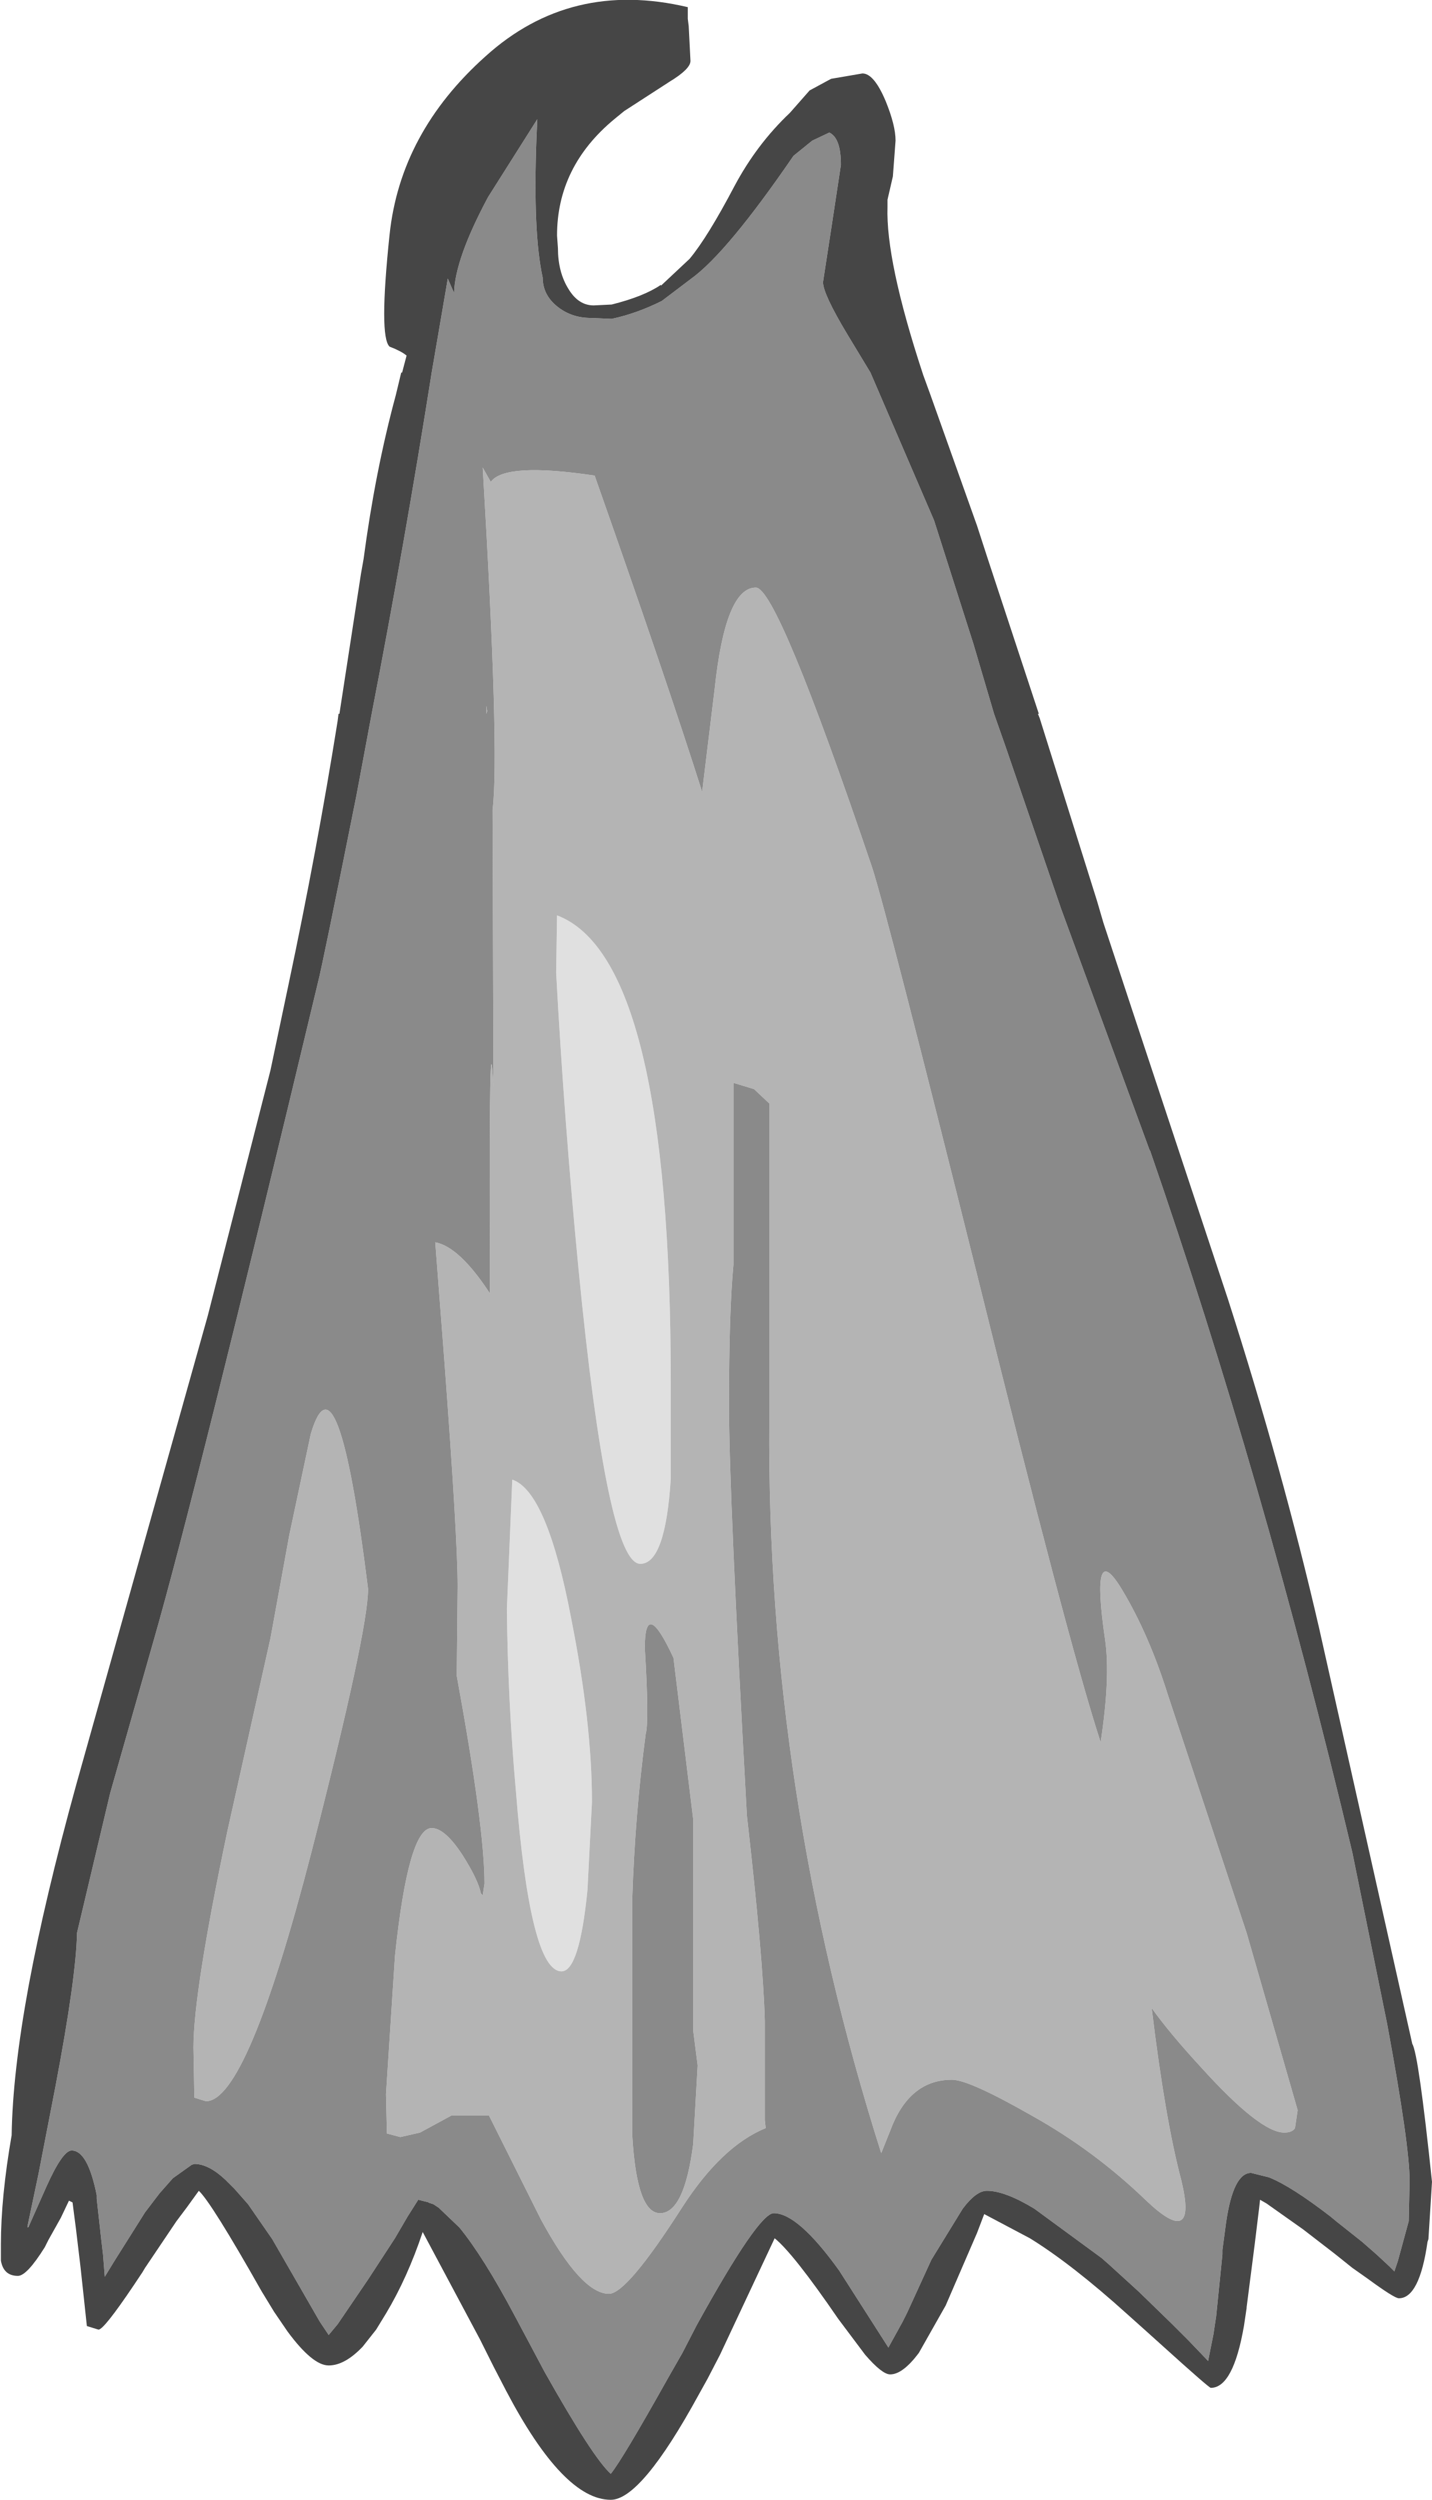 <?xml version="1.0" encoding="UTF-8" standalone="no"?>
<svg xmlns:ffdec="https://www.free-decompiler.com/flash" xmlns:xlink="http://www.w3.org/1999/xlink" ffdec:objectType="shape" height="139.55px" width="79.95px" xmlns="http://www.w3.org/2000/svg">
  <g transform="matrix(1.0, 0.0, 0.0, 1.0, 36.85, 139.85)">
    <path d="M0.6 -62.65 L0.6 -57.3 Q0.3 -52.55 -1.1 -52.55 -2.95 -52.55 -4.55 -69.0 -5.35 -77.25 -5.8 -85.55 L-5.75 -88.75 Q0.6 -86.35 0.6 -62.65 M-3.8 -39.25 L-4.05 -34.35 Q-4.5 -29.8 -5.5 -29.8 -7.25 -29.8 -8.05 -39.9 -8.5 -44.95 -8.55 -50.05 L-8.25 -57.25 Q-6.3 -56.6 -4.95 -49.45 -3.8 -43.65 -3.8 -39.25" fill="#e0e0e0" fill-rule="evenodd" stroke="none"/>
    <path d="M3.05 -101.4 Q3.65 -107.05 5.35 -107.05 6.55 -107.05 11.85 -91.4 12.7 -88.75 17.75 -68.5 22.75 -48.3 24.55 -42.75 L24.6 -42.6 Q25.15 -46.2 24.85 -48.3 24.0 -54.1 25.8 -51.1 27.3 -48.6 28.35 -45.25 L32.75 -31.95 35.6 -22.05 35.45 -21.05 Q35.3 -20.8 34.85 -20.8 33.5 -20.8 30.2 -24.45 28.45 -26.35 27.45 -27.75 28.2 -21.55 29.1 -18.15 30.05 -14.25 27.15 -17.0 24.25 -19.8 20.75 -21.75 17.25 -23.75 16.3 -23.75 13.9 -23.75 12.85 -20.9 L12.35 -19.65 Q5.95 -39.8 6.1 -60.5 L6.1 -78.25 5.25 -79.05 4.1 -79.4 4.1 -69.25 Q3.85 -66.65 3.85 -61.4 3.85 -56.5 4.85 -38.5 5.75 -30.6 5.85 -27.05 L5.85 -21.5 5.9 -21.05 Q3.45 -20.05 1.25 -16.65 -1.85 -11.8 -2.85 -11.8 -4.4 -11.8 -6.65 -15.95 L-9.55 -21.75 -11.65 -21.75 -13.4 -20.8 -14.5 -20.55 -15.25 -20.75 -15.3 -22.95 -14.8 -30.65 Q-14.05 -37.8 -12.75 -37.8 -12.0 -37.8 -11.0 -36.25 -10.15 -34.9 -10.0 -34.15 L-9.9 -34.05 -9.8 -34.7 Q-9.8 -37.85 -11.35 -46.3 L-11.3 -51.3 Q-11.3 -54.0 -12.05 -64.0 L-12.55 -70.5 Q-11.2 -70.25 -9.5 -67.65 L-9.5 -70.05 Q-9.55 -84.1 -9.3 -79.15 L-9.35 -94.65 Q-8.95 -97.8 -9.9 -113.75 L-9.45 -112.95 Q-8.65 -114.05 -3.65 -113.3 0.4 -101.8 2.35 -95.65 L3.05 -101.4 M0.6 -62.65 Q0.6 -86.35 -5.75 -88.75 L-5.8 -85.55 Q-5.35 -77.25 -4.55 -69.0 -2.95 -52.55 -1.1 -52.55 0.3 -52.55 0.6 -57.3 L0.6 -62.65 M-9.65 -100.15 L-9.7 -100.0 -9.7 -99.45 -9.7 -100.45 -9.65 -100.15 M1.85 -38.3 L0.75 -47.3 Q-0.85 -50.75 -0.85 -47.85 -0.6 -43.75 -0.8 -43.05 -1.4 -38.5 -1.55 -33.85 L-1.55 -25.1 -1.55 -20.65 Q-1.3 -16.3 0.0 -16.3 1.35 -16.3 1.85 -20.15 L2.1 -24.55 1.85 -26.5 1.85 -38.3 M-3.8 -39.25 Q-3.8 -43.65 -4.95 -49.45 -6.3 -56.6 -8.25 -57.25 L-8.55 -50.05 Q-8.5 -44.95 -8.05 -39.9 -7.25 -29.8 -5.5 -29.8 -4.5 -29.8 -4.05 -34.35 L-3.8 -39.25 M-16.3 -51.15 Q-16.3 -48.8 -19.45 -36.5 -23.05 -22.55 -25.35 -22.55 L-26.0 -22.75 -26.05 -25.55 Q-26.05 -28.65 -24.15 -37.65 L-21.75 -48.4 -20.7 -54.15 -19.5 -59.8 Q-18.0 -64.85 -16.3 -51.15" fill="#b4b4b4" fill-rule="evenodd" stroke="none"/>
    <path d="M-35.3 -15.55 L-35.3 -15.65 -34.7 -18.5 -33.75 -23.4 Q-32.6 -29.45 -32.55 -31.95 L-30.7 -39.75 -28.25 -48.35 Q-25.95 -56.35 -19.1 -85.0 -18.85 -85.95 -16.95 -95.45 L-16.1 -100.0 Q-14.25 -109.55 -12.75 -119.05 L-11.85 -124.3 -11.5 -123.5 Q-11.45 -125.4 -9.6 -128.85 L-6.85 -133.2 -6.9 -132.1 Q-7.1 -126.85 -6.55 -124.35 -6.55 -123.4 -5.75 -122.75 -4.95 -122.1 -3.85 -122.1 L-2.7 -122.05 Q-1.3 -122.35 0.1 -123.05 L1.75 -124.3 Q3.75 -125.75 7.45 -131.15 L8.5 -132.0 9.45 -132.45 Q10.1 -132.15 10.1 -130.65 L9.6 -127.35 9.1 -124.1 Q9.1 -123.45 10.45 -121.2 L11.75 -119.05 15.3 -110.8 17.5 -103.9 18.65 -100.0 19.3 -98.15 22.4 -89.1 27.35 -75.6 27.35 -75.65 Q33.65 -57.45 38.65 -36.45 L40.6 -26.85 Q41.85 -20.1 41.85 -18.1 L41.8 -15.85 41.2 -13.65 41.0 -13.05 40.7 -13.35 40.0 -14.0 39.2 -14.7 37.75 -15.85 37.45 -16.1 Q35.25 -17.8 34.0 -18.3 L33.0 -18.55 Q32.0 -18.55 31.6 -15.75 L31.4 -14.25 31.4 -14.0 31.05 -10.55 30.9 -9.55 30.6 -8.05 29.5 -9.2 28.6 -10.1 26.75 -11.9 25.05 -13.45 24.65 -13.8 20.9 -16.55 Q19.25 -17.55 18.25 -17.55 17.65 -17.55 16.9 -16.55 L15.15 -13.7 13.8 -10.75 13.65 -10.45 13.55 -10.25 12.75 -8.8 10.0 -13.1 Q7.7 -16.3 6.35 -16.3 5.5 -16.3 2.05 -10.05 L1.25 -8.5 0.45 -7.1 Q-2.1 -2.55 -2.75 -1.75 -3.75 -2.65 -6.45 -7.45 L-7.3 -9.05 -8.1 -10.55 Q-9.85 -13.85 -11.2 -15.5 L-12.3 -16.55 -12.35 -16.6 -12.65 -16.8 -12.95 -16.9 -12.9 -16.9 -13.5 -17.05 -14.1 -16.1 -14.8 -14.9 -16.3 -12.6 -18.0 -10.1 -18.5 -9.5 -19.0 -10.25 -21.65 -14.85 -23.0 -16.8 -23.75 -17.65 -24.25 -18.15 Q-25.2 -19.05 -26.0 -19.05 L-26.15 -19.0 -27.2 -18.25 -27.95 -17.4 -28.75 -16.35 -30.45 -13.65 -31.0 -12.75 -31.1 -14.0 -31.2 -14.85 -31.45 -17.1 -31.45 -17.3 Q-31.95 -19.8 -32.85 -19.8 -33.35 -19.8 -34.25 -17.8 L-34.45 -17.35 -35.25 -15.55 -35.3 -15.55 M3.05 -101.4 L2.35 -95.65 Q0.4 -101.8 -3.65 -113.3 -8.65 -114.05 -9.45 -112.95 L-9.9 -113.75 Q-8.95 -97.8 -9.35 -94.65 L-9.3 -79.15 Q-9.55 -84.1 -9.5 -70.05 L-9.5 -67.65 Q-11.2 -70.25 -12.55 -70.5 L-12.05 -64.0 Q-11.3 -54.0 -11.3 -51.3 L-11.35 -46.3 Q-9.8 -37.85 -9.8 -34.7 L-9.9 -34.05 -10.0 -34.15 Q-10.15 -34.9 -11.0 -36.25 -12.0 -37.8 -12.75 -37.8 -14.05 -37.8 -14.8 -30.65 L-15.3 -22.95 -15.25 -20.75 -14.5 -20.55 -13.4 -20.8 -11.65 -21.75 -9.55 -21.75 -6.65 -15.95 Q-4.4 -11.8 -2.85 -11.8 -1.85 -11.8 1.25 -16.65 3.45 -20.05 5.9 -21.05 L5.85 -21.5 5.85 -27.05 Q5.75 -30.6 4.85 -38.5 3.85 -56.5 3.85 -61.4 3.85 -66.65 4.1 -69.25 L4.1 -79.4 5.25 -79.05 6.1 -78.25 6.1 -60.5 Q5.95 -39.8 12.35 -19.65 L12.85 -20.9 Q13.9 -23.75 16.3 -23.75 17.25 -23.75 20.75 -21.75 24.25 -19.8 27.15 -17.0 30.05 -14.25 29.1 -18.15 28.2 -21.55 27.45 -27.75 28.45 -26.35 30.2 -24.45 33.5 -20.8 34.85 -20.8 35.3 -20.8 35.45 -21.05 L35.6 -22.05 32.75 -31.95 28.35 -45.25 Q27.3 -48.6 25.8 -51.1 24.0 -54.1 24.85 -48.3 25.15 -46.2 24.6 -42.6 L24.55 -42.75 Q22.75 -48.3 17.75 -68.5 12.7 -88.75 11.85 -91.4 6.55 -107.05 5.35 -107.05 3.65 -107.05 3.05 -101.4 M1.85 -38.3 L1.85 -26.5 2.1 -24.55 1.85 -20.15 Q1.35 -16.3 0.0 -16.3 -1.3 -16.3 -1.55 -20.65 L-1.55 -25.1 -1.55 -33.85 Q-1.4 -38.5 -0.8 -43.05 -0.6 -43.75 -0.85 -47.85 -0.85 -50.75 0.75 -47.3 L1.85 -38.3 M-9.65 -100.15 L-9.7 -100.45 -9.7 -99.45 -9.7 -100.0 -9.65 -100.15 M-16.3 -51.15 Q-18.0 -64.85 -19.5 -59.8 L-20.7 -54.15 -21.75 -48.4 -24.15 -37.65 Q-26.05 -28.65 -26.05 -25.55 L-26.0 -22.75 -25.35 -22.55 Q-23.05 -22.55 -19.45 -36.5 -16.3 -48.8 -16.3 -51.15" fill="#8a8a8a" fill-rule="evenodd" stroke="none"/>
    <path d="M1.55 -139.45 L1.55 -138.8 1.6 -138.4 1.7 -136.45 Q1.7 -136.0 0.55 -135.3 L-2.0 -133.65 -2.55 -133.2 Q-5.75 -130.55 -5.75 -126.7 L-5.7 -126.0 Q-5.7 -124.65 -5.1 -123.7 -4.55 -122.8 -3.7 -122.8 L-2.7 -122.85 Q-0.9 -123.3 0.05 -123.95 L0.05 -123.9 1.65 -125.4 Q2.65 -126.6 4.15 -129.45 5.4 -131.8 7.25 -133.55 L8.35 -134.8 9.55 -135.45 11.3 -135.75 Q11.95 -135.75 12.6 -134.2 13.15 -132.85 13.15 -132.0 L13.0 -130.0 12.7 -128.7 12.7 -128.3 Q12.6 -125.3 14.65 -119.05 L14.7 -118.9 15.1 -117.8 17.7 -110.5 18.3 -108.65 21.15 -100.0 21.1 -100.0 21.2 -99.75 24.4 -89.55 24.75 -88.35 26.35 -83.5 31.7 -67.35 Q34.75 -57.85 36.8 -48.95 L42.0 -25.75 Q42.35 -25.2 43.1 -18.05 L42.9 -14.85 42.85 -14.7 Q42.4 -11.55 41.25 -11.55 41.0 -11.55 39.5 -12.65 L38.65 -13.25 37.65 -14.05 35.9 -15.4 33.85 -16.85 33.5 -17.05 33.45 -16.6 33.2 -14.55 32.75 -11.05 32.75 -11.0 32.6 -10.0 Q32.0 -6.55 30.75 -6.55 30.65 -6.55 28.05 -8.9 L27.05 -9.8 26.1 -10.65 Q23.0 -13.45 20.65 -14.9 L18.1 -16.25 17.7 -15.2 15.95 -11.15 14.45 -8.5 Q13.55 -7.3 12.85 -7.3 12.4 -7.3 11.45 -8.4 L9.95 -10.4 Q7.45 -14.05 6.4 -14.9 L3.35 -8.4 2.65 -7.05 2.15 -6.15 Q-1.05 -0.3 -2.75 -0.3 -5.4 -0.3 -8.6 -6.4 L-9.3 -7.75 -10.05 -9.25 -13.25 -15.25 Q-14.1 -12.7 -15.3 -10.7 L-15.85 -9.8 -16.6 -8.85 Q-17.6 -7.8 -18.5 -7.8 -19.4 -7.8 -20.8 -9.7 L-21.55 -10.8 -22.25 -11.95 Q-25.05 -16.9 -25.75 -17.55 L-26.4 -16.65 -27.0 -15.85 -28.75 -13.25 -28.9 -13.0 -29.4 -12.25 Q-31.05 -9.8 -31.35 -9.8 L-32.0 -10.0 -32.35 -13.25 -32.6 -15.35 -32.8 -16.9 -33.0 -17.0 -33.45 -16.05 -34.15 -14.8 -34.35 -14.4 Q-35.35 -12.8 -35.85 -12.8 -36.65 -12.8 -36.8 -13.65 L-36.8 -14.55 Q-36.8 -17.2 -36.2 -20.65 -36.15 -24.1 -35.25 -29.0 -34.35 -33.85 -32.6 -40.2 L-25.25 -66.4 -21.75 -80.1 -20.75 -84.85 Q-19.15 -92.4 -18.0 -99.6 L-17.95 -100.0 -17.9 -100.0 -16.7 -107.8 -16.55 -108.65 Q-15.9 -113.55 -14.75 -117.8 L-14.45 -119.05 -14.4 -119.05 -14.15 -120.0 Q-14.45 -120.25 -15.1 -120.5 -15.7 -121.05 -15.1 -126.75 -14.5 -132.45 -9.75 -136.7 -5.0 -141.0 1.55 -139.45 M-35.25 -15.55 L-34.45 -17.35 -34.25 -17.8 Q-33.35 -19.8 -32.85 -19.8 -31.95 -19.8 -31.45 -17.3 L-31.45 -17.1 -31.2 -14.85 -31.1 -14.0 -31.0 -12.75 -30.45 -13.65 -28.75 -16.35 -27.95 -17.4 -27.2 -18.25 -26.15 -19.0 -26.0 -19.05 Q-25.2 -19.05 -24.25 -18.15 L-23.75 -17.65 -23.0 -16.8 -21.65 -14.85 -19.0 -10.25 -18.5 -9.5 -18.0 -10.1 -16.3 -12.6 -14.8 -14.9 -14.1 -16.1 -13.5 -17.05 -12.9 -16.9 -12.95 -16.9 -12.65 -16.8 -12.35 -16.6 -12.3 -16.55 -11.2 -15.5 Q-9.85 -13.85 -8.1 -10.55 L-7.3 -9.05 -6.45 -7.45 Q-3.75 -2.65 -2.75 -1.75 -2.1 -2.55 0.45 -7.1 L1.25 -8.5 2.05 -10.05 Q5.5 -16.3 6.35 -16.3 7.7 -16.3 10.0 -13.1 L12.75 -8.8 13.55 -10.25 13.65 -10.45 13.8 -10.75 15.15 -13.7 16.9 -16.55 Q17.65 -17.55 18.25 -17.55 19.25 -17.55 20.9 -16.55 L24.65 -13.8 25.05 -13.45 26.75 -11.9 28.6 -10.1 29.5 -9.2 30.6 -8.05 30.9 -9.55 31.05 -10.55 31.4 -14.0 31.4 -14.25 31.6 -15.75 Q32.0 -18.55 33.0 -18.55 L34.0 -18.3 Q35.25 -17.8 37.45 -16.1 L37.75 -15.85 39.2 -14.7 40.0 -14.0 40.7 -13.35 41.0 -13.05 41.2 -13.65 41.8 -15.85 41.85 -18.1 Q41.85 -20.1 40.6 -26.85 L38.65 -36.45 Q33.65 -57.45 27.35 -75.65 L27.35 -75.6 22.4 -89.1 19.3 -98.15 18.65 -100.0 17.5 -103.9 15.3 -110.8 11.75 -119.05 10.45 -121.2 Q9.1 -123.45 9.1 -124.1 L9.6 -127.35 10.1 -130.65 Q10.1 -132.15 9.45 -132.45 L8.5 -132.0 7.45 -131.15 Q3.75 -125.75 1.75 -124.3 L0.1 -123.05 Q-1.3 -122.35 -2.7 -122.05 L-3.85 -122.1 Q-4.95 -122.1 -5.75 -122.75 -6.55 -123.4 -6.55 -124.35 -7.1 -126.85 -6.9 -132.1 L-6.85 -133.2 -9.6 -128.85 Q-11.45 -125.4 -11.5 -123.5 L-11.85 -124.3 -12.75 -119.05 Q-14.25 -109.55 -16.1 -100.0 L-16.95 -95.45 Q-18.85 -85.95 -19.1 -85.0 -25.95 -56.35 -28.25 -48.35 L-30.7 -39.75 -32.55 -31.95 Q-32.6 -29.45 -33.75 -23.4 L-34.7 -18.5 -35.3 -15.65 -35.3 -15.55 -35.3 -15.5 -35.25 -15.55" fill="#464646" fill-rule="evenodd" stroke="none"/>
  </g>
</svg>
